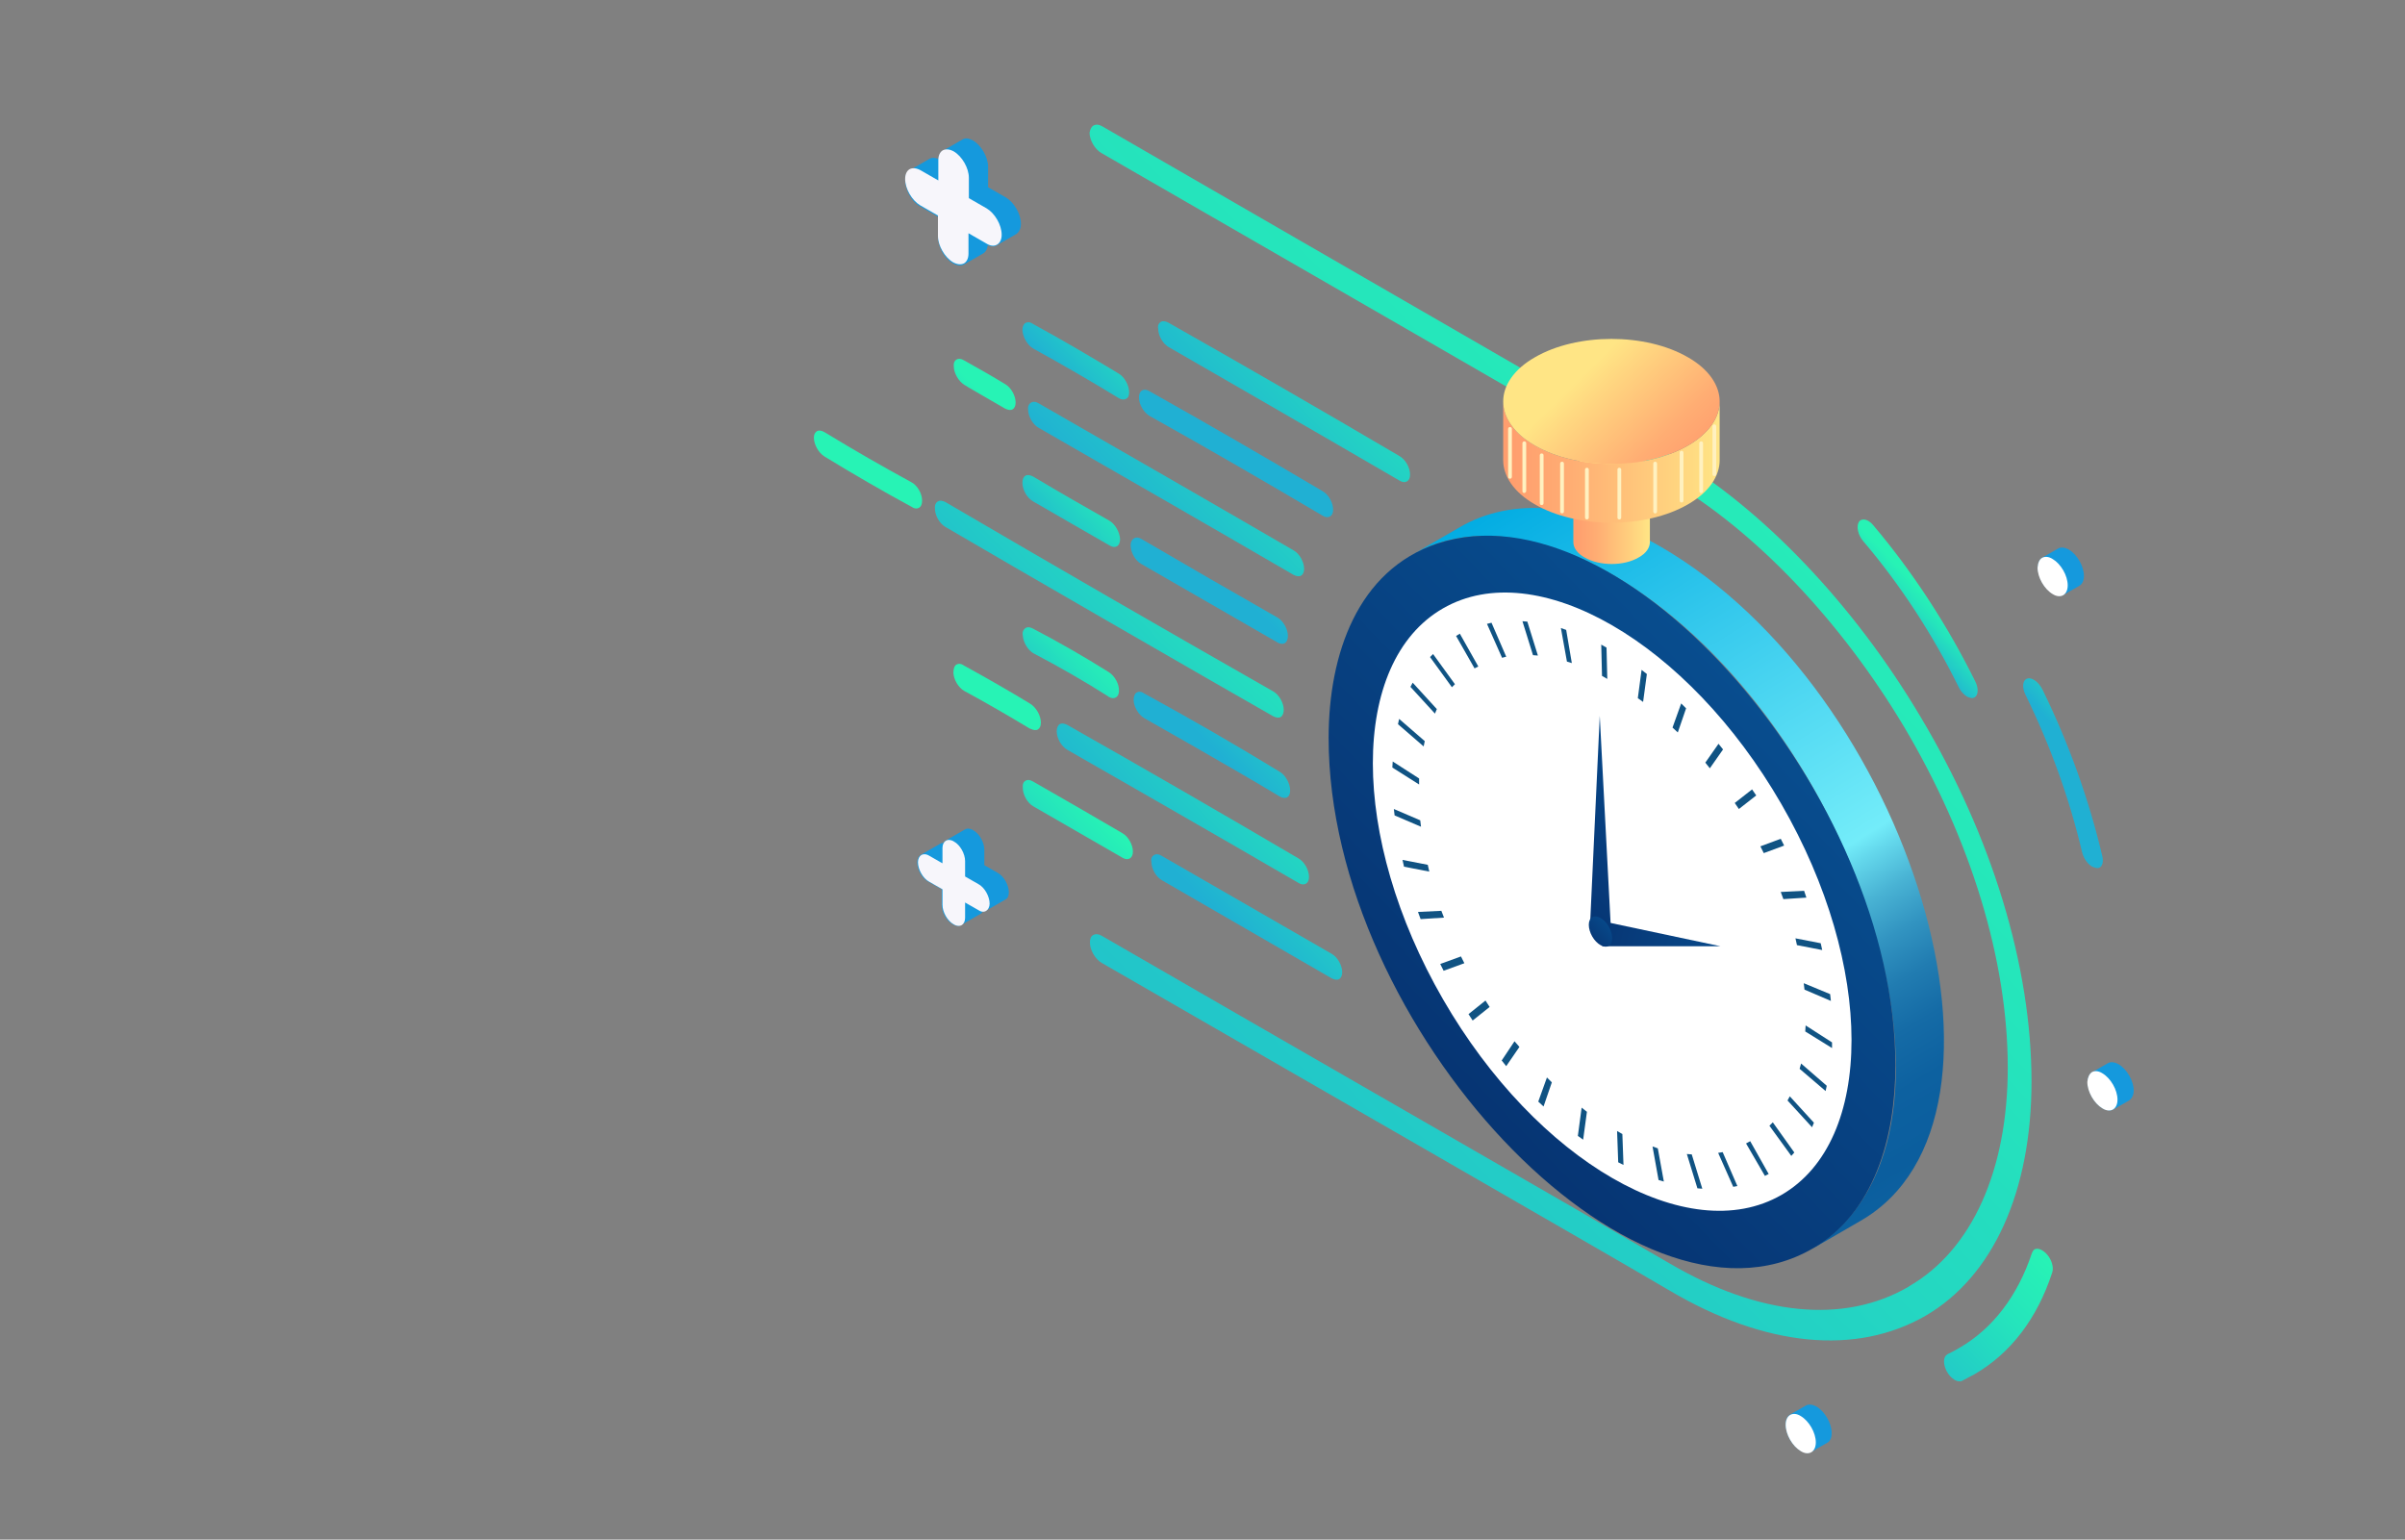 <svg width="328" height="210" viewBox="0 0 328 210" fill="none" xmlns="http://www.w3.org/2000/svg">
<rect x="0" y="0" width="328" height="210" fill="#808080" stroke="none"/>
<path d="M149.159 17.105C149.468 16.951 149.828 16.951 150.291 17.208C174.051 30.94 225.994 60.922 227.742 61.951C240.291 69.305 252.788 82.368 261.943 97.797C271.714 114.151 277.063 131.843 277.063 147.528C277.063 162.494 271.817 174.117 262.611 179.466C253.148 184.917 240.754 183.734 227.691 176.02C219.411 171.134 172.251 144.031 150.239 131.328C149.365 130.814 148.645 129.58 148.645 128.551C148.645 128.037 148.799 127.677 149.108 127.523C149.417 127.368 149.777 127.368 150.239 127.626C172.2 140.328 219.36 167.431 227.691 172.317C239.88 179.466 251.451 180.649 260.297 175.506C260.297 175.506 260.348 175.506 260.348 175.454C268.937 170.517 273.823 159.614 273.823 145.626C273.823 130.968 268.783 114.46 259.68 99.134C251.04 84.683 239.365 72.391 227.64 65.551C225.891 64.522 173.948 34.54 150.188 20.86C149.314 20.345 148.594 19.111 148.594 18.082C148.697 17.62 148.851 17.26 149.159 17.105Z" fill="url(#paint0_linear_1010_10290)"/>
<path d="M192.566 75.682C200.949 70.797 211.441 73.471 219.875 78.357C251.504 96.614 270.378 150.048 250.269 168.048C248.058 170.003 243.121 172.625 253.767 166.505C278.144 152.465 260.607 94.3 226.458 74.551C215.812 68.379 206.144 67.814 199.149 71.877L192.566 75.682Z" fill="url(#paint1_linear_1010_10290)"/>
<path d="M181.201 100.677C181.201 140.02 222.807 184.403 247.184 170.312C255.618 165.478 258.498 155.089 258.498 145.318C258.498 108.597 221.521 65.706 196.013 74.14C185.161 77.792 181.201 89.209 181.201 100.677Z" fill="url(#paint2_linear_1010_10290)"/>
<path d="M242.966 162.979C255.708 155.623 255.698 131.753 242.945 109.665C230.192 87.577 209.525 75.634 196.783 82.99C184.042 90.347 184.051 114.217 196.804 136.305C209.557 158.393 230.225 170.336 242.966 162.979Z" fill="white"/>
<path d="M218.179 97.643L219.773 128.14L216.842 126.443L218.179 97.643Z" fill="url(#paint3_linear_1010_10290)"/>
<path d="M217.664 125.465L234.636 129.065H218.538L217.664 125.465Z" fill="url(#paint4_linear_1010_10290)"/>
<path d="M217.149 125.104C217.767 124.744 218.795 125.31 219.412 126.39C220.029 127.47 220.029 128.653 219.412 129.013C218.795 129.373 217.767 128.807 217.149 127.727C216.532 126.647 216.532 125.464 217.149 125.104Z" fill="url(#paint5_linear_1010_10290)"/>
<path d="M238.954 107.672L239.519 108.495L237.154 110.346L236.588 109.523L238.954 107.672Z" fill="#105383"/>
<path d="M240.085 115.437L242.862 114.408L243.325 115.334L240.548 116.362L240.085 115.437Z" fill="#105383"/>
<path d="M234.376 101.449L234.993 102.221L233.193 104.792L232.576 104.021L234.376 101.449Z" fill="#105383"/>
<path d="M242.862 121.66L246.051 121.506L246.359 122.432L243.222 122.637L242.862 121.66Z" fill="#105383"/>
<path d="M229.285 95.945L229.954 96.614L228.823 99.905L228.103 99.237L229.285 95.945Z" fill="#105383"/>
<path d="M244.868 127.986L248.314 128.655L248.52 129.581L245.074 128.912L244.868 127.986Z" fill="#105383"/>
<path d="M223.884 91.369L224.604 91.935L224.09 95.741L223.37 95.226L223.884 91.369Z" fill="#105383"/>
<path d="M245.999 134.105L249.599 135.597L249.702 136.523L246.102 134.98L245.999 134.105Z" fill="#105383"/>
<path d="M218.382 87.922L219.102 88.333L219.205 92.602L218.485 92.19L218.382 87.922Z" fill="#105383"/>
<path d="M246.256 139.865L249.857 142.18V142.951L246.205 140.688L246.256 139.865Z" fill="#105383"/>
<path d="M212.879 85.66L213.599 85.917L214.37 90.443L213.702 90.237L212.879 85.66Z" fill="#105383"/>
<path d="M245.639 145.061L249.136 148.095L248.982 148.815L245.434 145.781L245.639 145.061Z" fill="#105383"/>
<path d="M207.634 84.734L208.302 84.786L209.742 89.414L209.074 89.363L207.634 84.734Z" fill="#105383"/>
<path d="M244.097 149.535L247.388 153.135L247.131 153.752L243.788 150.101L244.097 149.535Z" fill="#105383"/>
<path d="M202.799 85.094L203.416 84.939L205.422 89.568L204.856 89.722L202.799 85.094Z" fill="#105383"/>
<path d="M241.782 153.084L244.714 157.198L244.302 157.661L241.319 153.547L241.782 153.084Z" fill="#105383"/>
<path d="M198.582 86.74L199.096 86.432L201.616 90.906L201.102 91.163L198.582 86.74Z" fill="#105383"/>
<path d="M238.131 155.963L238.697 155.654L241.217 160.129L240.702 160.386L238.131 155.963Z" fill="#105383"/>
<path d="M195.445 89.209L198.427 93.323L198.016 93.735L195.033 89.62L195.445 89.209Z" fill="#105383"/>
<path d="M234.325 157.249L234.942 157.146L236.948 161.775L236.382 161.878L234.325 157.249Z" fill="#105383"/>
<path d="M192.668 93.117L195.959 96.717L195.702 97.334L192.359 93.683L192.668 93.117Z" fill="#105383"/>
<path d="M230.057 157.404L230.725 157.456L232.165 162.136L231.497 162.084L230.057 157.404Z" fill="#105383"/>
<path d="M190.816 98.055L194.314 101.089L194.159 101.809L190.662 98.775L190.816 98.055Z" fill="#105383"/>
<path d="M225.376 156.375L226.096 156.632L226.919 161.158L226.199 160.952L225.376 156.375Z" fill="#105383"/>
<path d="M189.942 103.865L193.542 106.18V107.002L189.891 104.688L189.942 103.865Z" fill="#105383"/>
<path d="M220.542 154.266L221.262 154.677L221.416 158.894L220.696 158.534L220.542 154.266Z" fill="#105383"/>
<path d="M190.097 110.346L193.697 111.889L193.8 112.763L190.2 111.22L190.097 110.346Z" fill="#105383"/>
<path d="M215.708 151.078L216.428 151.644L215.913 155.45L215.193 154.935L215.708 151.078Z" fill="#105383"/>
<path d="M191.278 117.289L194.724 117.958L194.93 118.883L191.484 118.215L191.278 117.289Z" fill="#105383"/>
<path d="M210.976 146.963L211.644 147.631L210.513 150.923L209.793 150.254L210.976 146.963Z" fill="#105383"/>
<path d="M193.388 124.387L196.576 124.232L196.936 125.158L193.748 125.364L193.388 124.387Z" fill="#105383"/>
<path d="M206.553 142.025L207.222 142.797L205.422 145.42L204.805 144.648L206.553 142.025Z" fill="#105383"/>
<path d="M196.422 131.484L199.25 130.455L199.713 131.381L196.885 132.409L196.422 131.484Z" fill="#105383"/>
<path d="M202.594 136.471L203.159 137.345L200.845 139.196L200.279 138.322L202.594 136.471Z" fill="#105383"/>
<path d="M155.742 53.26C156 53.105 156.36 53.105 156.771 53.362C164.743 57.837 172.457 62.311 180.377 66.991C181.2 67.454 181.817 68.585 181.817 69.511C181.817 69.974 181.663 70.282 181.405 70.437C181.148 70.591 180.788 70.591 180.377 70.334C172.457 65.654 164.743 61.18 156.822 56.757C156 56.294 155.331 55.163 155.331 54.237C155.331 53.722 155.485 53.414 155.742 53.26Z" fill="url(#paint6_linear_1010_10290)"/>
<path d="M140.623 54.906C140.881 54.752 141.241 54.752 141.652 55.009C153.378 61.746 164.744 68.278 176.418 75.066C177.241 75.529 177.858 76.66 177.858 77.586C177.858 78.049 177.704 78.358 177.446 78.512C177.189 78.666 176.829 78.615 176.418 78.409C164.744 71.62 153.378 65.089 141.652 58.352C140.829 57.889 140.212 56.758 140.212 55.832C140.161 55.369 140.366 55.06 140.623 54.906Z" fill="url(#paint7_linear_1010_10290)"/>
<path d="M154.663 73.42C154.92 73.266 155.28 73.266 155.692 73.523C161.76 77.071 167.983 80.671 174.206 84.22C175.029 84.683 175.646 85.814 175.646 86.74C175.646 87.203 175.492 87.563 175.235 87.717C174.977 87.871 174.617 87.871 174.206 87.614C171.069 85.814 158.674 78.665 155.64 76.917C154.817 76.454 154.2 75.323 154.2 74.397C154.2 73.883 154.406 73.574 154.663 73.42Z" fill="url(#paint8_linear_1010_10290)"/>
<path d="M139.852 44.054C140.109 43.9 140.469 43.9 140.829 44.157C144.892 46.369 148.8 48.683 152.555 50.946C153.378 51.409 153.995 52.592 153.995 53.517C153.995 53.98 153.84 54.289 153.583 54.392C153.326 54.546 152.966 54.546 152.555 54.289C148.852 52.026 144.943 49.763 140.932 47.552C140.109 47.089 139.492 45.957 139.44 45.032C139.44 44.569 139.595 44.209 139.852 44.054Z" fill="url(#paint9_linear_1010_10290)"/>
<path d="M127.919 68.381C128.177 68.226 128.537 68.278 128.948 68.484C143.965 77.278 158.571 85.712 173.639 94.301C174.462 94.764 175.079 95.895 175.079 96.821C175.079 97.284 174.925 97.644 174.668 97.798C174.411 97.952 174.051 97.901 173.639 97.695C166.131 93.427 136.457 76.301 128.948 71.878C128.125 71.415 127.508 70.284 127.508 69.358C127.457 68.844 127.662 68.535 127.919 68.381Z" fill="url(#paint10_linear_1010_10290)"/>
<path d="M155.024 94.455C155.281 94.301 155.641 94.301 156.001 94.558C162.018 97.849 168.292 101.449 174.515 105.255C175.338 105.718 175.955 106.901 175.955 107.826C175.955 108.289 175.801 108.598 175.544 108.752C175.287 108.906 174.875 108.855 174.464 108.598C168.241 104.843 156.052 97.952 156.052 97.952C155.281 97.489 154.612 96.409 154.612 95.484C154.612 94.969 154.767 94.609 155.024 94.455Z" fill="url(#paint11_linear_1010_10290)"/>
<path d="M139.852 64.883C140.109 64.728 140.469 64.78 140.88 64.986C144.583 67.197 147.823 69.048 151.269 71.003C152.092 71.466 152.709 72.597 152.76 73.523C152.76 73.986 152.606 74.346 152.349 74.5C152.092 74.654 151.732 74.654 151.32 74.397C149.572 73.42 142.783 69.46 140.88 68.38C140.058 67.917 139.44 66.785 139.44 65.86C139.44 65.346 139.595 65.037 139.852 64.883Z" fill="url(#paint12_linear_1010_10290)"/>
<path d="M144.532 98.773C144.789 98.619 145.149 98.67 145.56 98.876C156 104.79 166.594 110.91 177.086 117.082C177.909 117.545 178.526 118.676 178.526 119.602C178.526 120.065 178.372 120.373 178.114 120.528C177.857 120.682 177.497 120.682 177.086 120.425C166.594 114.305 145.56 102.27 145.56 102.27C144.737 101.808 144.12 100.676 144.12 99.751C144.12 99.288 144.274 98.928 144.532 98.773Z" fill="url(#paint13_linear_1010_10290)"/>
<path d="M158.315 43.9C158.572 43.746 158.932 43.797 159.343 44.003C169.783 49.917 180.378 56.037 190.869 62.209C191.692 62.672 192.309 63.803 192.309 64.729C192.309 65.192 192.155 65.5 191.898 65.655C191.641 65.809 191.281 65.809 190.869 65.552C180.378 59.432 159.395 47.346 159.395 47.346C158.572 46.883 157.955 45.752 157.955 44.826C157.852 44.414 158.058 44.054 158.315 43.9Z" fill="url(#paint14_linear_1010_10290)"/>
<path d="M130.439 49.043C130.696 48.889 131.056 48.889 131.468 49.146C133.576 50.328 135.222 51.254 137.073 52.386C137.896 52.849 138.513 53.98 138.513 54.906C138.513 55.368 138.359 55.677 138.102 55.831C137.845 55.986 137.485 55.934 137.073 55.728C135.222 54.648 131.519 52.54 131.519 52.489C130.748 52.026 130.079 50.894 130.079 49.968C130.028 49.506 130.182 49.197 130.439 49.043Z" fill="url(#paint15_linear_1010_10290)"/>
<path d="M157.389 116.621C157.646 116.467 158.006 116.467 158.418 116.724C166.389 121.301 173.743 125.57 181.612 130.095C182.435 130.558 183.052 131.69 183.052 132.615C183.052 133.078 182.898 133.387 182.64 133.541C182.383 133.695 182.023 133.644 181.612 133.438C173.795 128.912 166.389 124.644 158.469 120.067C157.646 119.604 157.029 118.472 157.029 117.547C156.926 117.084 157.132 116.775 157.389 116.621Z" fill="url(#paint16_linear_1010_10290)"/>
<path d="M139.852 85.661C140.109 85.507 140.418 85.507 140.829 85.712C144.275 87.512 147.875 89.569 151.218 91.678C152.04 92.192 152.658 93.324 152.606 94.249C152.606 94.661 152.452 94.969 152.195 95.124C151.938 95.278 151.578 95.278 151.166 95.021L151.115 94.969C147.875 92.912 144.378 90.906 141.035 89.158C140.212 88.746 139.543 87.615 139.492 86.689C139.389 86.175 139.595 85.867 139.852 85.661Z" fill="url(#paint17_linear_1010_10290)"/>
<path d="M139.851 106.488C140.108 106.334 140.468 106.334 140.88 106.591C144.943 108.905 149.108 111.322 153.068 113.637C153.891 114.1 154.508 115.231 154.508 116.157C154.508 116.62 154.354 116.928 154.097 117.082C153.84 117.237 153.48 117.237 153.068 116.98C149.16 114.717 144.943 112.3 140.931 109.985C140.108 109.522 139.491 108.391 139.491 107.465C139.44 106.951 139.594 106.642 139.851 106.488Z" fill="url(#paint18_linear_1010_10290)"/>
<path d="M111.411 58.815C111.669 58.661 112.08 58.712 112.491 58.97C116.451 61.387 120.309 63.598 124.269 65.758C125.091 66.17 125.76 67.301 125.76 68.278C125.76 68.793 125.606 69.101 125.349 69.255C125.091 69.41 124.731 69.41 124.371 69.153C122.366 68.073 120.36 66.941 118.406 65.81C116.451 64.678 114.446 63.495 112.44 62.261C111.617 61.747 111 60.615 111 59.69C111 59.278 111.154 58.97 111.411 58.815Z" fill="url(#paint19_linear_1010_10290)"/>
<path d="M130.44 90.648C130.697 90.494 131.057 90.494 131.417 90.751C134.503 92.448 137.485 94.145 140.52 95.997C141.343 96.511 141.96 97.643 141.96 98.568C141.96 99.031 141.805 99.34 141.548 99.494C141.291 99.648 140.931 99.597 140.52 99.391H140.468C137.485 97.591 134.554 95.894 131.52 94.248C130.697 93.785 130.08 92.705 130.028 91.78C130.028 91.163 130.183 90.802 130.44 90.648Z" fill="url(#paint20_linear_1010_10290)"/>
<path d="M276.342 92.604C276.393 92.604 276.445 92.553 276.496 92.553C277.113 92.347 278.039 93.016 278.553 94.044C282.205 101.501 284.931 109.164 286.731 116.827C286.885 117.547 286.731 118.113 286.371 118.319C286.216 118.421 286.011 118.421 285.805 118.37C285.651 118.319 285.496 118.267 285.342 118.216C284.725 117.856 284.159 117.084 283.953 116.21C282.256 109.01 279.685 101.81 276.239 94.764C275.776 93.838 275.828 92.913 276.342 92.604Z" fill="url(#paint21_linear_1010_10290)"/>
<path d="M253.765 70.952C254.228 70.695 254.897 70.952 255.463 71.62C260.863 77.997 265.645 85.352 269.4 92.963C269.863 93.889 269.811 94.814 269.297 95.123C269.245 95.123 269.194 95.174 269.194 95.174C268.937 95.277 268.628 95.174 268.268 95.02C267.857 94.763 267.394 94.3 267.137 93.734C263.64 86.637 259.165 79.746 254.125 73.832C253.405 73.009 253.148 71.826 253.508 71.209C253.56 71.106 253.663 71.003 253.765 70.952Z" fill="url(#paint22_linear_1010_10290)"/>
<path d="M277.474 170.414C277.834 170.209 278.399 170.363 278.965 170.877C279.737 171.597 280.148 172.78 279.891 173.551C277.834 179.877 274.182 184.609 269.297 187.437C268.731 187.746 268.114 188.054 267.548 188.363C267.291 188.466 266.931 188.414 266.571 188.209C266.159 187.952 265.748 187.54 265.491 187.026C264.977 186.049 265.028 185.072 265.542 184.763C265.542 184.763 265.594 184.763 265.594 184.712C266.159 184.454 266.725 184.146 267.239 183.837C271.765 181.214 275.159 176.791 277.114 170.929C277.217 170.671 277.319 170.517 277.474 170.414Z" fill="url(#paint23_linear_1010_10290)"/>
<path d="M214.576 64.522C214.576 65.293 215.09 66.064 216.119 66.63C218.125 67.813 221.416 67.813 223.473 66.63C224.502 66.064 225.016 65.293 225.016 64.522V73.933C225.016 74.704 224.502 75.476 223.473 76.041C221.468 77.224 218.176 77.224 216.119 76.041C215.09 75.476 214.576 74.704 214.576 73.933V64.522Z" fill="url(#paint24_linear_1010_10290)"/>
<path d="M214.576 64.521C214.576 63.75 215.09 62.978 216.119 62.413C218.125 61.23 221.416 61.23 223.473 62.413C224.502 62.978 225.016 63.75 225.016 64.521C225.016 65.293 224.502 66.064 223.473 66.63C221.468 67.812 218.176 67.812 216.119 66.63C215.09 66.064 214.576 65.293 214.576 64.521Z" fill="url(#paint25_linear_1010_10290)"/>
<path d="M205.01 54.75C205.01 56.91 206.45 59.121 209.33 60.767C215.09 64.11 224.45 64.11 230.21 60.767C233.09 59.121 234.53 56.91 234.53 54.75V62.773C234.53 64.933 233.09 67.144 230.21 68.79C224.45 72.133 215.09 72.133 209.33 68.79C206.45 67.144 205.01 64.933 205.01 62.773V54.75Z" fill="url(#paint26_linear_1010_10290)"/>
<path d="M205.01 54.751C205.01 52.591 206.45 50.379 209.33 48.734C215.09 45.391 224.45 45.391 230.21 48.734C233.09 50.379 234.53 52.591 234.53 54.751C234.53 56.911 233.09 59.122 230.21 60.768C224.45 64.111 215.09 64.111 209.33 60.768C206.45 59.122 205.01 56.911 205.01 54.751Z" fill="url(#paint27_linear_1010_10290)"/>
<path d="M205.937 65.294C205.783 65.294 205.68 65.191 205.68 65.037V58.505C205.68 58.351 205.783 58.248 205.937 58.248C206.091 58.248 206.194 58.351 206.194 58.505V65.037C206.194 65.191 206.091 65.294 205.937 65.294Z" fill="#FFF1C0"/>
<path d="M207.89 67.249C207.736 67.249 207.633 67.146 207.633 66.992V60.46C207.633 60.306 207.736 60.203 207.89 60.203C208.044 60.203 208.147 60.306 208.147 60.46V66.992C208.147 67.095 207.993 67.249 207.89 67.249Z" fill="#FFF1C0"/>
<path d="M210.256 68.893C210.102 68.893 209.999 68.79 209.999 68.636V62.105C209.999 61.95 210.102 61.848 210.256 61.848C210.41 61.848 210.513 61.95 210.513 62.105V68.636C210.513 68.79 210.41 68.893 210.256 68.893Z" fill="#FFF1C0"/>
<path d="M213.034 70.024C212.879 70.024 212.776 69.921 212.776 69.767V63.236C212.776 63.081 212.879 62.978 213.034 62.978C213.188 62.978 213.291 63.081 213.291 63.236V69.767C213.291 69.921 213.188 70.024 213.034 70.024Z" fill="#FFF1C0"/>
<path d="M216.427 70.849C216.273 70.849 216.17 70.746 216.17 70.591V64.06C216.17 63.906 216.273 63.803 216.427 63.803C216.581 63.803 216.684 63.906 216.684 64.06V70.591C216.684 70.746 216.581 70.849 216.427 70.849Z" fill="#FFF1C0"/>
<path d="M220.851 70.849C220.697 70.849 220.594 70.746 220.594 70.591V64.06C220.594 63.906 220.697 63.803 220.851 63.803C221.005 63.803 221.108 63.906 221.108 64.06V70.591C221.108 70.746 221.005 70.849 220.851 70.849Z" fill="#FFF1C0"/>
<path d="M225.737 70.024C225.582 70.024 225.479 69.921 225.479 69.767V63.236C225.479 63.081 225.582 62.978 225.737 62.978C225.891 62.978 225.994 63.081 225.994 63.236V69.767C225.994 69.921 225.891 70.024 225.737 70.024Z" fill="#FFF1C0"/>
<path d="M229.336 68.534C229.182 68.534 229.079 68.431 229.079 68.277V61.745C229.079 61.591 229.182 61.488 229.336 61.488C229.491 61.488 229.593 61.591 229.593 61.745V68.277C229.593 68.431 229.491 68.534 229.336 68.534Z" fill="#FFF1C0"/>
<path d="M232.01 67.249C231.856 67.249 231.753 67.146 231.753 66.992V60.46C231.753 60.306 231.856 60.203 232.01 60.203C232.164 60.203 232.267 60.306 232.267 60.46V66.992C232.267 67.095 232.164 67.249 232.01 67.249Z" fill="#FFF1C0"/>
<path d="M233.811 64.934C233.657 64.934 233.554 64.832 233.554 64.677V58.146C233.554 57.992 233.657 57.889 233.811 57.889C233.965 57.889 234.068 57.992 234.068 58.146V64.677C234.068 64.832 233.965 64.934 233.811 64.934Z" fill="#FFF1C0"/>
<path d="M139.234 30.527C139.234 29.19 138.308 27.595 137.177 26.927L134.76 25.538V22.761C134.76 21.424 133.834 19.83 132.702 19.161C132.24 18.904 131.777 18.801 131.417 18.955C131.365 18.955 131.314 19.007 131.211 19.058L128.537 20.601C128.228 20.807 128.022 21.167 127.971 21.681C127.508 21.475 127.045 21.475 126.737 21.681L124.062 23.224C123.702 23.43 123.445 23.892 123.445 24.561C123.445 25.075 123.6 25.641 123.805 26.155C124.165 26.978 124.782 27.75 125.502 28.161L127.92 29.55V32.327C127.92 32.841 128.074 33.407 128.28 33.921C128.64 34.744 129.257 35.515 129.977 35.927C130.542 36.235 131.057 36.287 131.468 36.081L134.142 34.538C134.451 34.333 134.657 33.972 134.708 33.458C135.171 33.664 135.634 33.664 135.942 33.458L138.617 31.915C139.028 31.607 139.234 31.144 139.234 30.527Z" fill="#1599DD"/>
<path d="M135.994 33.356C136.354 33.15 136.611 32.687 136.611 32.019C136.611 30.681 135.685 29.087 134.554 28.418L132.137 27.03V24.253C132.137 22.916 131.211 21.321 130.08 20.653C129.514 20.344 129 20.293 128.588 20.498C128.228 20.704 127.971 21.167 127.971 21.836V24.613L125.554 23.224C124.988 22.916 124.474 22.864 124.062 23.07C123.702 23.276 123.445 23.738 123.445 24.407C123.445 25.744 124.371 27.338 125.502 28.007L127.92 29.396V32.173C127.92 33.51 128.845 35.104 129.977 35.773C130.542 36.081 131.057 36.133 131.468 35.927C131.828 35.721 132.085 35.258 132.085 34.59V31.813L134.502 33.201C135.068 33.561 135.582 33.613 135.994 33.356Z" fill="#F7F6FB"/>
<path d="M137.589 121.711C137.589 120.734 136.92 119.5 136.046 119.037L134.246 118.009V115.9C134.246 114.923 133.578 113.689 132.703 113.226C132.292 112.969 131.88 112.969 131.623 113.123L128.949 114.666C128.846 114.717 128.743 114.82 128.64 114.974C128.486 114.974 128.332 115.026 128.229 115.077L125.555 116.62C125.298 116.774 125.092 117.134 125.092 117.597C125.092 117.957 125.195 118.42 125.349 118.78C125.606 119.397 126.069 119.963 126.635 120.271L128.435 121.3V123.409C128.435 123.769 128.538 124.231 128.692 124.591C128.949 125.209 129.412 125.774 129.978 126.083C130.389 126.34 130.8 126.34 131.058 126.186L133.732 124.643C133.835 124.591 133.938 124.489 134.04 124.334C134.195 124.334 134.349 124.283 134.452 124.231L137.126 122.689C137.435 122.534 137.589 122.174 137.589 121.711Z" fill="#1599DD"/>
<path d="M134.503 124.232C134.76 124.077 134.966 123.717 134.966 123.254C134.966 122.277 134.297 121.043 133.423 120.58L131.623 119.552V117.443C131.623 116.466 130.954 115.232 130.08 114.769C129.669 114.512 129.257 114.512 129 114.666C128.743 114.82 128.537 115.18 128.537 115.643V117.752L126.737 116.723C126.326 116.466 125.914 116.466 125.657 116.62C125.4 116.774 125.194 117.134 125.194 117.597C125.194 118.574 125.863 119.809 126.737 120.272L128.537 121.3V123.409C128.537 124.386 129.206 125.62 130.08 126.083C130.491 126.34 130.903 126.34 131.16 126.186C131.417 126.032 131.623 125.672 131.623 125.209V123.1L133.423 124.129C133.783 124.386 134.194 124.437 134.503 124.232Z" fill="#F7F6FB"/>
<path d="M284.211 78.561C284.211 77.224 283.285 75.63 282.154 74.961C281.588 74.653 281.074 74.601 280.714 74.807L278.554 76.041C278.194 76.247 277.937 76.71 277.937 77.379C277.937 77.893 278.091 78.459 278.297 78.973C278.657 79.796 279.274 80.567 279.994 80.978C280.559 81.287 281.074 81.338 281.434 81.133L283.594 79.898C283.954 79.693 284.211 79.23 284.211 78.561Z" fill="#1599DD"/>
<path d="M278.503 76.092C278.863 75.886 279.377 75.886 279.943 76.246C281.074 76.915 282 78.509 282 79.846C282 80.515 281.743 80.978 281.383 81.184C281.023 81.389 280.509 81.389 279.943 81.029C278.811 80.361 277.886 78.766 277.886 77.429C277.937 76.761 278.143 76.298 278.503 76.092Z" fill="white"/>
<path d="M291 148.761C291 147.423 290.074 145.829 288.943 145.161C288.377 144.852 287.863 144.801 287.503 145.006L285.343 146.241C284.983 146.446 284.726 146.909 284.726 147.578C284.726 148.092 284.88 148.658 285.086 149.172C285.446 149.995 286.063 150.766 286.783 151.178C287.348 151.486 287.863 151.538 288.223 151.332L290.383 150.098C290.743 149.841 291 149.378 291 148.761Z" fill="#1599DD"/>
<path d="M285.292 146.241C285.652 146.035 286.166 146.035 286.732 146.395C287.863 147.063 288.789 148.658 288.789 149.995C288.789 150.663 288.532 151.126 288.172 151.332C287.812 151.538 287.298 151.538 286.732 151.178C285.601 150.509 284.675 148.915 284.675 147.578C284.726 146.961 284.932 146.498 285.292 146.241Z" fill="white"/>
<path d="M249.806 195.46C249.806 194.123 248.88 192.528 247.748 191.86C247.183 191.551 246.668 191.5 246.308 191.705L244.148 192.94C243.788 193.145 243.531 193.608 243.531 194.277C243.531 194.791 243.686 195.357 243.891 195.871C244.251 196.694 244.868 197.465 245.588 197.877C246.154 198.185 246.668 198.237 247.028 198.031L249.188 196.797C249.6 196.591 249.806 196.128 249.806 195.46Z" fill="#1599DD"/>
<path d="M244.148 192.991C244.508 192.785 245.023 192.785 245.588 193.145C246.72 193.813 247.646 195.408 247.646 196.745C247.646 197.413 247.388 197.876 247.028 198.082C246.668 198.288 246.154 198.288 245.588 197.928C244.457 197.259 243.531 195.665 243.531 194.328C243.531 193.659 243.788 193.196 244.148 192.991Z" fill="white"/>
<defs>
<linearGradient id="paint0_linear_1010_10290" x1="264.536" y1="41.907" x2="122.58" y2="179.482" gradientUnits="userSpaceOnUse">
<stop offset="0.035" stop-color="#27F3B5"/>
<stop offset="0.317" stop-color="#25E4BC"/>
<stop offset="0.86" stop-color="#21BBCE"/>
<stop offset="1" stop-color="#20B0D3"/>
</linearGradient>
<linearGradient id="paint1_linear_1010_10290" x1="206.962" y1="65.504" x2="276.181" y2="178.937" gradientUnits="userSpaceOnUse">
<stop stop-color="#00ABE2"/>
<stop offset="0.497" stop-color="#73ECF9"/>
<stop offset="0.516" stop-color="#64D8EC"/>
<stop offset="0.556" stop-color="#49B3D4"/>
<stop offset="0.599" stop-color="#3294C1"/>
<stop offset="0.643" stop-color="#217CB1"/>
<stop offset="0.689" stop-color="#156BA6"/>
<stop offset="0.741" stop-color="#0D61A0"/>
<stop offset="0.804" stop-color="#0B5E9E"/>
<stop offset="0.874" stop-color="#0E64A2"/>
<stop offset="1" stop-color="#1169A6"/>
</linearGradient>
<linearGradient id="paint2_linear_1010_10290" x1="255.507" y1="88.455" x2="187.043" y2="154.806" gradientUnits="userSpaceOnUse">
<stop stop-color="#085395"/>
<stop offset="0.998" stop-color="#06306E"/>
</linearGradient>
<linearGradient id="paint3_linear_1010_10290" x1="234.955" y1="97.406" x2="206.666" y2="124.821" gradientUnits="userSpaceOnUse">
<stop stop-color="#085395"/>
<stop offset="0.998" stop-color="#06306E"/>
</linearGradient>
<linearGradient id="paint4_linear_1010_10290" x1="241.495" y1="139.403" x2="211.473" y2="132.177" gradientUnits="userSpaceOnUse">
<stop stop-color="#085395"/>
<stop offset="0.998" stop-color="#06306E"/>
</linearGradient>
<linearGradient id="paint5_linear_1010_10290" x1="220.711" y1="124.724" x2="216.07" y2="129.223" gradientUnits="userSpaceOnUse">
<stop stop-color="#085395"/>
<stop offset="0.998" stop-color="#06306E"/>
</linearGradient>
<linearGradient id="paint6_linear_1010_10290" x1="193.005" y1="38.171" x2="172.848" y2="57.706" gradientUnits="userSpaceOnUse">
<stop offset="0.035" stop-color="#27F3B5"/>
<stop offset="0.317" stop-color="#25E4BC"/>
<stop offset="0.86" stop-color="#21BBCE"/>
<stop offset="1" stop-color="#20B0D3"/>
</linearGradient>
<linearGradient id="paint7_linear_1010_10290" x1="181.525" y1="44.895" x2="153.223" y2="72.324" gradientUnits="userSpaceOnUse">
<stop offset="0.035" stop-color="#27F3B5"/>
<stop offset="0.317" stop-color="#25E4BC"/>
<stop offset="0.86" stop-color="#21BBCE"/>
<stop offset="1" stop-color="#20B0D3"/>
</linearGradient>
<linearGradient id="paint8_linear_1010_10290" x1="183.357" y1="62.703" x2="166.883" y2="78.668" gradientUnits="userSpaceOnUse">
<stop offset="0.035" stop-color="#27F3B5"/>
<stop offset="0.317" stop-color="#25E4BC"/>
<stop offset="0.86" stop-color="#21BBCE"/>
<stop offset="1" stop-color="#20B0D3"/>
</linearGradient>
<linearGradient id="paint9_linear_1010_10290" x1="155.832" y1="40.395" x2="144.353" y2="51.519" gradientUnits="userSpaceOnUse">
<stop offset="0.035" stop-color="#27F3B5"/>
<stop offset="0.317" stop-color="#25E4BC"/>
<stop offset="0.86" stop-color="#21BBCE"/>
<stop offset="1" stop-color="#20B0D3"/>
</linearGradient>
<linearGradient id="paint10_linear_1010_10290" x1="171.191" y1="63.757" x2="135.639" y2="98.212" gradientUnits="userSpaceOnUse">
<stop offset="0.035" stop-color="#27F3B5"/>
<stop offset="0.317" stop-color="#25E4BC"/>
<stop offset="0.86" stop-color="#21BBCE"/>
<stop offset="1" stop-color="#20B0D3"/>
</linearGradient>
<linearGradient id="paint11_linear_1010_10290" x1="181.529" y1="85.836" x2="165.102" y2="101.756" gradientUnits="userSpaceOnUse">
<stop offset="0.035" stop-color="#27F3B5"/>
<stop offset="0.317" stop-color="#25E4BC"/>
<stop offset="0.86" stop-color="#21BBCE"/>
<stop offset="1" stop-color="#20B0D3"/>
</linearGradient>
<linearGradient id="paint12_linear_1010_10290" x1="152.067" y1="63.865" x2="141.522" y2="74.085" gradientUnits="userSpaceOnUse">
<stop offset="0.035" stop-color="#27F3B5"/>
<stop offset="0.317" stop-color="#25E4BC"/>
<stop offset="0.86" stop-color="#21BBCE"/>
<stop offset="1" stop-color="#20B0D3"/>
</linearGradient>
<linearGradient id="paint13_linear_1010_10290" x1="179.132" y1="92.405" x2="153.2" y2="117.537" gradientUnits="userSpaceOnUse">
<stop offset="0.035" stop-color="#27F3B5"/>
<stop offset="0.317" stop-color="#25E4BC"/>
<stop offset="0.86" stop-color="#21BBCE"/>
<stop offset="1" stop-color="#20B0D3"/>
</linearGradient>
<linearGradient id="paint14_linear_1010_10290" x1="192.891" y1="37.538" x2="166.959" y2="62.67" gradientUnits="userSpaceOnUse">
<stop offset="0.035" stop-color="#27F3B5"/>
<stop offset="0.317" stop-color="#25E4BC"/>
<stop offset="0.86" stop-color="#21BBCE"/>
<stop offset="1" stop-color="#20B0D3"/>
</linearGradient>
<linearGradient id="paint15_linear_1010_10290" x1="133.733" y1="52.955" x2="126.693" y2="59.777" gradientUnits="userSpaceOnUse">
<stop offset="0.035" stop-color="#27F3B5"/>
<stop offset="0.317" stop-color="#25E4BC"/>
<stop offset="0.86" stop-color="#21BBCE"/>
<stop offset="1" stop-color="#20B0D3"/>
</linearGradient>
<linearGradient id="paint16_linear_1010_10290" x1="187.953" y1="107.673" x2="168.092" y2="126.921" gradientUnits="userSpaceOnUse">
<stop offset="0.035" stop-color="#27F3B5"/>
<stop offset="0.317" stop-color="#25E4BC"/>
<stop offset="0.86" stop-color="#21BBCE"/>
<stop offset="1" stop-color="#20B0D3"/>
</linearGradient>
<linearGradient id="paint17_linear_1010_10290" x1="149.548" y1="86.993" x2="139.119" y2="97.1" gradientUnits="userSpaceOnUse">
<stop offset="0.035" stop-color="#27F3B5"/>
<stop offset="0.317" stop-color="#25E4BC"/>
<stop offset="0.86" stop-color="#21BBCE"/>
<stop offset="1" stop-color="#20B0D3"/>
</linearGradient>
<linearGradient id="paint18_linear_1010_10290" x1="149.359" y1="109.474" x2="137.528" y2="120.94" gradientUnits="userSpaceOnUse">
<stop offset="0.035" stop-color="#27F3B5"/>
<stop offset="0.317" stop-color="#25E4BC"/>
<stop offset="0.86" stop-color="#21BBCE"/>
<stop offset="1" stop-color="#20B0D3"/>
</linearGradient>
<linearGradient id="paint19_linear_1010_10290" x1="109.749" y1="72.378" x2="98.151" y2="83.618" gradientUnits="userSpaceOnUse">
<stop offset="0.035" stop-color="#27F3B5"/>
<stop offset="0.317" stop-color="#25E4BC"/>
<stop offset="0.86" stop-color="#21BBCE"/>
<stop offset="1" stop-color="#20B0D3"/>
</linearGradient>
<linearGradient id="paint20_linear_1010_10290" x1="132.876" y1="98.052" x2="123.341" y2="107.293" gradientUnits="userSpaceOnUse">
<stop offset="0.035" stop-color="#27F3B5"/>
<stop offset="0.317" stop-color="#25E4BC"/>
<stop offset="0.86" stop-color="#21BBCE"/>
<stop offset="1" stop-color="#20B0D3"/>
</linearGradient>
<linearGradient id="paint21_linear_1010_10290" x1="291.804" y1="95.289" x2="283.918" y2="102.932" gradientUnits="userSpaceOnUse">
<stop offset="0.035" stop-color="#27F3B5"/>
<stop offset="0.317" stop-color="#25E4BC"/>
<stop offset="0.86" stop-color="#21BBCE"/>
<stop offset="1" stop-color="#20B0D3"/>
</linearGradient>
<linearGradient id="paint22_linear_1010_10290" x1="263.294" y1="81.358" x2="258.171" y2="86.323" gradientUnits="userSpaceOnUse">
<stop offset="0.035" stop-color="#27F3B5"/>
<stop offset="0.317" stop-color="#25E4BC"/>
<stop offset="0.86" stop-color="#21BBCE"/>
<stop offset="1" stop-color="#20B0D3"/>
</linearGradient>
<linearGradient id="paint23_linear_1010_10290" x1="281.305" y1="171.669" x2="256.672" y2="195.543" gradientUnits="userSpaceOnUse">
<stop offset="0.035" stop-color="#27F3B5"/>
<stop offset="0.317" stop-color="#25E4BC"/>
<stop offset="0.86" stop-color="#21BBCE"/>
<stop offset="1" stop-color="#20B0D3"/>
</linearGradient>
<linearGradient id="paint24_linear_1010_10290" x1="214.587" y1="70.708" x2="224.957" y2="70.708" gradientUnits="userSpaceOnUse">
<stop offset="0.035" stop-color="#FF9E6E"/>
<stop offset="0.304" stop-color="#FFAD73"/>
<stop offset="0.821" stop-color="#FFD680"/>
<stop offset="1" stop-color="#FFE585"/>
</linearGradient>
<linearGradient id="paint25_linear_1010_10290" x1="223.297" y1="68.089" x2="218.457" y2="63.179" gradientUnits="userSpaceOnUse">
<stop offset="0.035" stop-color="#FF9E6E"/>
<stop offset="0.304" stop-color="#FFAD73"/>
<stop offset="0.821" stop-color="#FFD680"/>
<stop offset="1" stop-color="#FFE585"/>
</linearGradient>
<linearGradient id="paint26_linear_1010_10290" x1="204.993" y1="63.006" x2="234.549" y2="63.006" gradientUnits="userSpaceOnUse">
<stop offset="0.035" stop-color="#FF9E6E"/>
<stop offset="0.304" stop-color="#FFAD73"/>
<stop offset="0.821" stop-color="#FFD680"/>
<stop offset="1" stop-color="#FFE585"/>
</linearGradient>
<linearGradient id="paint27_linear_1010_10290" x1="229.818" y1="64.926" x2="216.024" y2="50.933" gradientUnits="userSpaceOnUse">
<stop offset="0.035" stop-color="#FF9E6E"/>
<stop offset="0.304" stop-color="#FFAD73"/>
<stop offset="0.821" stop-color="#FFD680"/>
<stop offset="1" stop-color="#FFE585"/>
</linearGradient>
</defs>
</svg>
